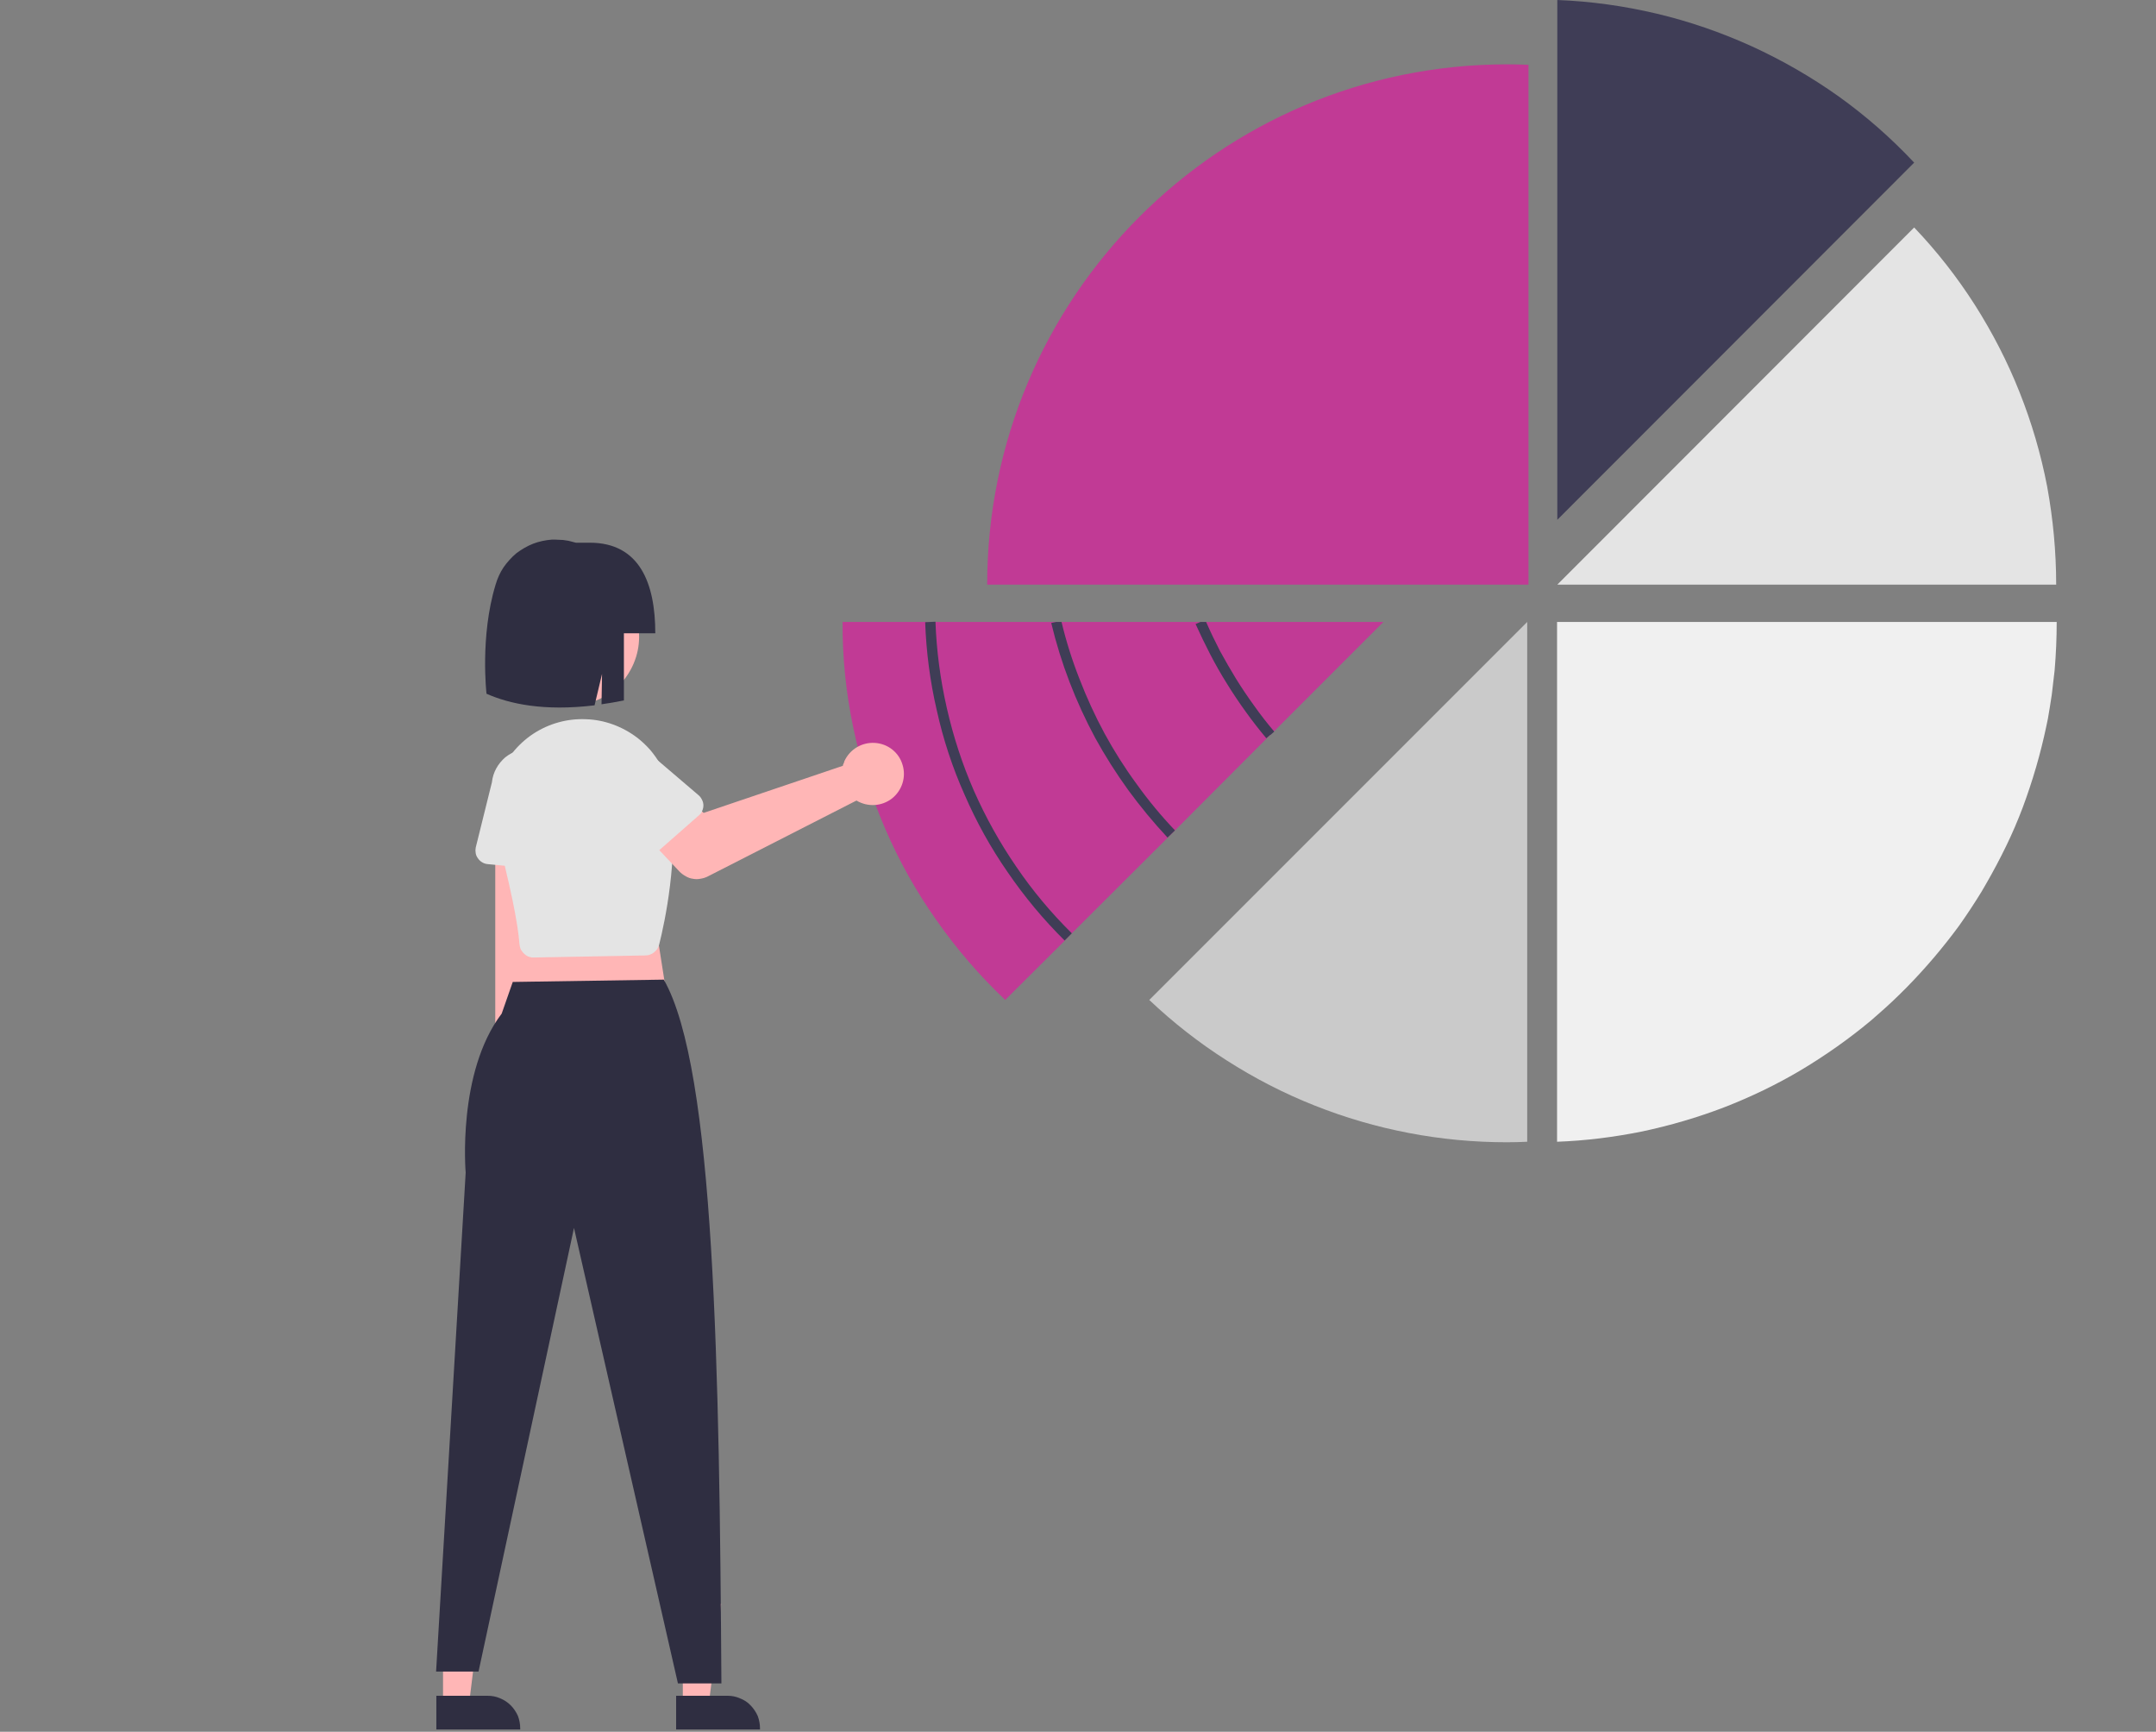 <svg version="1.2" xmlns="http://www.w3.org/2000/svg" viewBox="0 0 838 673" width="838" height="673">
	<rect x="0" y="0" width="838" height="673" fill="#808080" stroke="none"/>
	<title>about2-svg</title>
	<style>
		.s0 { fill: #3f3d56 } 
		.s1 { fill: #e4e4e4 } 
		.s2 { fill: #f0f0f0 } 
		.s3 { fill: #cacaca } 
		.s4 { fill: #c13a95 } 
		.s5 { fill: #ffb6b6 } 
		.s6 { fill: #2f2e41 } 
	</style>
	<path id="Layer" class="s0" d="m605.3 202v-202c13 0.5 25.9 2.3 38.6 5.3 12.7 3 25.1 7.3 37 12.7 11.8 5.4 23.1 11.9 33.8 19.5 10.6 7.6 20.4 16.2 29.3 25.7z"/>
	<path id="Layer" class="s1" d="m767.6 118.5c6.8 10.7 12.7 22.1 17.4 34 4.7 11.8 8.3 24.1 10.7 36.6 2.3 12.6 3.5 25.3 3.5 38.1h-193.9l138.7-138.8c8.8 9.2 16.7 19.3 23.6 30.1z"/>
	<path id="Layer" class="s2" d="m799.4 241.7q0 4.7-0.2 9.4-0.2 4.7-0.6 9.4-0.5 4.7-1.1 9.4-0.7 4.7-1.5 9.3-0.3 1.5-0.6 2.9-1.7 8.1-4 16-2.3 7.9-5.2 15.7-2.9 7.7-6.5 15.1-3.6 7.4-7.7 14.5-0.9 1.6-1.8 3.1-4.1 6.7-8.7 13.2-4.7 6.4-9.8 12.4-5.1 6-10.6 11.6-5.6 5.7-11.5 10.8-1.2 1.1-2.4 2.1c-8.5 7.1-17.6 13.5-27.1 19.2-9.6 5.7-19.6 10.5-29.9 14.5-10.4 4-21.1 7.1-31.9 9.4-10.9 2.2-22 3.6-33.1 4v-202z"/>
	<path id="Layer" class="s3" d="m547.6 440.3c-12.6-2.4-24.9-6-36.7-10.7-11.9-4.7-23.3-10.6-34.1-17.5-10.7-6.8-20.8-14.7-30.1-23.5l146.9-146.9v202q-3.9 0.2-8 0.2c-12.7 0-25.5-1.2-38-3.6z"/>
	<path id="Layer" class="s4" d="m594.1 25.2v202h-210.4c0-111.7 90.5-202.2 202.2-202.2q4.1 0 8.2 0.2z"/>
	<path id="Layer" class="s4" d="m537.7 241.7l-42.5 42.5-1.4 1.4h-0.1l-37 37.1-1.4 1.4-40.1 40-1.4 1.4v0.1l-23.1 23c-9.9-9.4-18.9-19.8-26.8-31.1-7.9-11.2-14.6-23.2-20-35.8-5.4-12.6-9.5-25.7-12.3-39.2-2.8-13.4-4.2-27.1-4.1-40.8z"/>
	<path id="Layer" class="s5" d="m199.2 427.4c-3-0.6-5.7-2.2-7.6-4.6-1.9-2.4-2.8-5.4-2.7-8.4 0.2-3 1.5-5.9 3.6-8.1v-88.6l19.9-1.7-1.7 90.9c1.2 1.4 2.1 3 2.6 4.7 0.5 1.8 0.7 3.6 0.4 5.4-0.3 1.8-1 3.5-2 5-1 1.5-2.3 2.8-3.8 3.7-2.6 1.6-5.7 2.2-8.7 1.7z"/>
	<path id="Layer" class="s1" d="m215.6 338.3l-26.1-2.5q-1.1-0.1-2.1-0.7-1-0.6-1.6-1.5-0.7-0.9-0.9-2-0.2-1.1 0-2.2l6.3-25.4c0.4-3.8 2.3-7.2 5.2-9.7 3-2.4 6.7-3.5 10.5-3.1 3.8 0.3 7.3 2.2 9.7 5.1 2.5 3 3.6 6.8 3.3 10.5l1.3 26q0.1 1.2-0.3 2.2-0.5 1.1-1.3 1.8-0.8 0.8-1.9 1.2-1 0.4-2.1 0.3z"/>
	<path id="Layer" class="s5" d="m172.2 662.3v-39h14.9l-4.8 39h-10.1z"/>
	<path id="Layer" class="s6" d="m169.6 659h19.9c1.7 0 3.4 0.3 4.9 1 1.5 0.6 2.9 1.5 4.1 2.7 1.2 1.2 2.1 2.6 2.8 4.1 0.6 1.6 0.9 3.2 0.9 4.9v0.4h-32.6z"/>
	<path id="Layer" class="s5" d="m265.4 662.3v-39h14.9l-4.8 39h-10.1z"/>
	<path id="Layer" class="s6" d="m262.8 659h20c1.6 0 3.3 0.3 4.8 1 1.6 0.6 3 1.5 4.1 2.7 1.2 1.2 2.1 2.6 2.8 4.1 0.6 1.6 0.9 3.2 0.9 4.9v0.4h-32.6z"/>
	<path id="Layer" class="s5" d="m253.2 348.9l6.6 42.1-62.7 0.8 8.3-40.4 47.8-2.5z"/>
	<path id="Layer" class="s6" d="m258 380.7c19.9 34.7 21.6 152.2 22.4 273.5h-16.9l-40.4-177-37.1 172.4h-16.5l11.5-193.9c0 0-3.4-38.9 14-61.8l4.3-12.3z"/>
	<path id="Layer" class="s1" d="m207.5 372.1q-0.1 0-0.3 0-0.1 0-0.2 0-0.2 0-0.3 0-0.1 0-0.3-0.1-0.9-0.1-1.7-0.6-0.8-0.5-1.4-1.2-0.6-0.7-1-1.5-0.3-0.9-0.4-1.8c-0.6-8.5-3.7-23.2-9.1-43.9-1.9-7-1.5-14.4 1.1-21.2 2.6-6.8 7.3-12.6 13.3-16.6 6.1-4 13.2-6 20.5-5.7 7.2 0.2 14.2 2.8 20 7.2q2.7 2.1 5 4.7 2.3 2.7 4 5.7 1.7 3 2.8 6.3 1 3.3 1.4 6.8c2.7 23.8-2.4 47.7-4.7 56.9q-0.2 0.8-0.7 1.6-0.5 0.8-1.3 1.4-0.7 0.6-1.6 0.9-0.8 0.3-1.8 0.3l-43.2 0.8q0 0-0.1 0z"/>
	<path id="Layer" class="s5" d="m340 288.7c5.1 0.3 9.4 3.7 10.8 8.5 1.5 4.8-0.2 10-4.1 13.1-4 3.1-9.5 3.4-13.8 0.8l-57.8 29.5q-1.4 0.7-2.9 0.9-1.4 0.3-2.9 0-1.5-0.2-2.8-1-1.3-0.7-2.3-1.7l-17-18 15.9-14 10.4 9.1 54.1-18.3q0.1-0.3 0.1-0.5 0.1-0.2 0.2-0.4 0.1-0.3 0.2-0.5 0.1-0.2 0.1-0.4c2.1-4.6 6.8-7.4 11.8-7.1z"/>
	<path id="Layer" class="s1" d="m271.6 316.9l-19.7 17.3q-0.8 0.7-1.9 1-1.1 0.4-2.2 0.2-1.1-0.2-2.1-0.8-0.9-0.6-1.6-1.5l-14.1-22c-2.5-2.9-3.7-6.6-3.4-10.4 0.2-3.8 2-7.4 4.9-9.9 2.9-2.5 6.6-3.7 10.4-3.5 3.8 0.3 7.4 2.1 9.9 4.9l19.8 16.9q0.8 0.7 1.3 1.8 0.5 1 0.5 2.1 0 1.1-0.5 2.2-0.4 1-1.3 1.7z"/>
	<path id="Layer" class="s5" d="m245.1 260.3c-7 12.9-23.1 17.6-35.9 10.5-12.9-7-17.6-23.1-10.6-35.9 7.1-12.9 23.1-17.6 36-10.6 12.9 7.1 17.6 23.1 10.5 36z"/>
	<path id="Layer" class="s6" d="m254.7 246.1h-12.2v26.1q-4.5 0.9-8.7 1.5l0.2-11.8-2.9 12.2c-19.8 2.4-33.2-0.6-42-4.5 0 0-2.6-22.2 3.5-42.3 0.7-2.4 1.7-4.7 3.1-6.8 1.4-2 3.1-3.9 5-5.5 2-1.5 4.2-2.8 6.5-3.7 2.3-0.9 4.8-1.4 7.3-1.6q0.7 0 1.3 0 1 0 2.1 0.1 1 0 2 0.2 1 0.1 2 0.4 0.9 0.2 1.9 0.5h5.4c19.4 0 25.5 15.7 25.5 35.2z"/>
	<path id="Layer" class="s0" d="m413.8 365.5c-8.2-8.1-15.6-17-22.1-26.5-6.6-9.5-12.2-19.6-16.8-30.2-4.7-10.5-8.3-21.5-10.8-32.8-2.6-11.2-4.1-22.7-4.5-34.2l4-0.2c0.4 11.3 1.9 22.5 4.4 33.5 2.5 11 6 21.8 10.5 32.1 4.6 10.4 10.1 20.3 16.5 29.6 6.3 9.3 13.6 18 21.6 25.9z"/>
	<path id="Layer" class="s0" d="m456.7 322.7l-2.9 2.8q-8.2-8.8-15.3-18.5-7-9.7-12.8-20.2-5.7-10.6-10-21.8-4.3-11.2-7.1-22.9l1.9-0.4h2.1q2.7 11.3 7 22.2 4.2 10.9 9.7 21.1 5.6 10.3 12.5 19.7 6.8 9.5 14.9 18z"/>
	<path id="Layer" class="s0" d="m495.3 284.3l-1.5 1.3h-0.1l-1.5 1.3q-4.2-5-8-10.3-3.9-5.4-7.3-10.9-3.5-5.6-6.5-11.4-3-5.8-5.7-11.8l1.9-0.8h2.2q2.5 5.7 5.4 11.3 3 5.5 6.3 10.9 3.3 5.3 7 10.4 3.6 5.1 7.7 9.9 0 0 0 0 0 0 0 0.1 0 0 0 0 0.1 0 0.1 0z"/>
</svg>